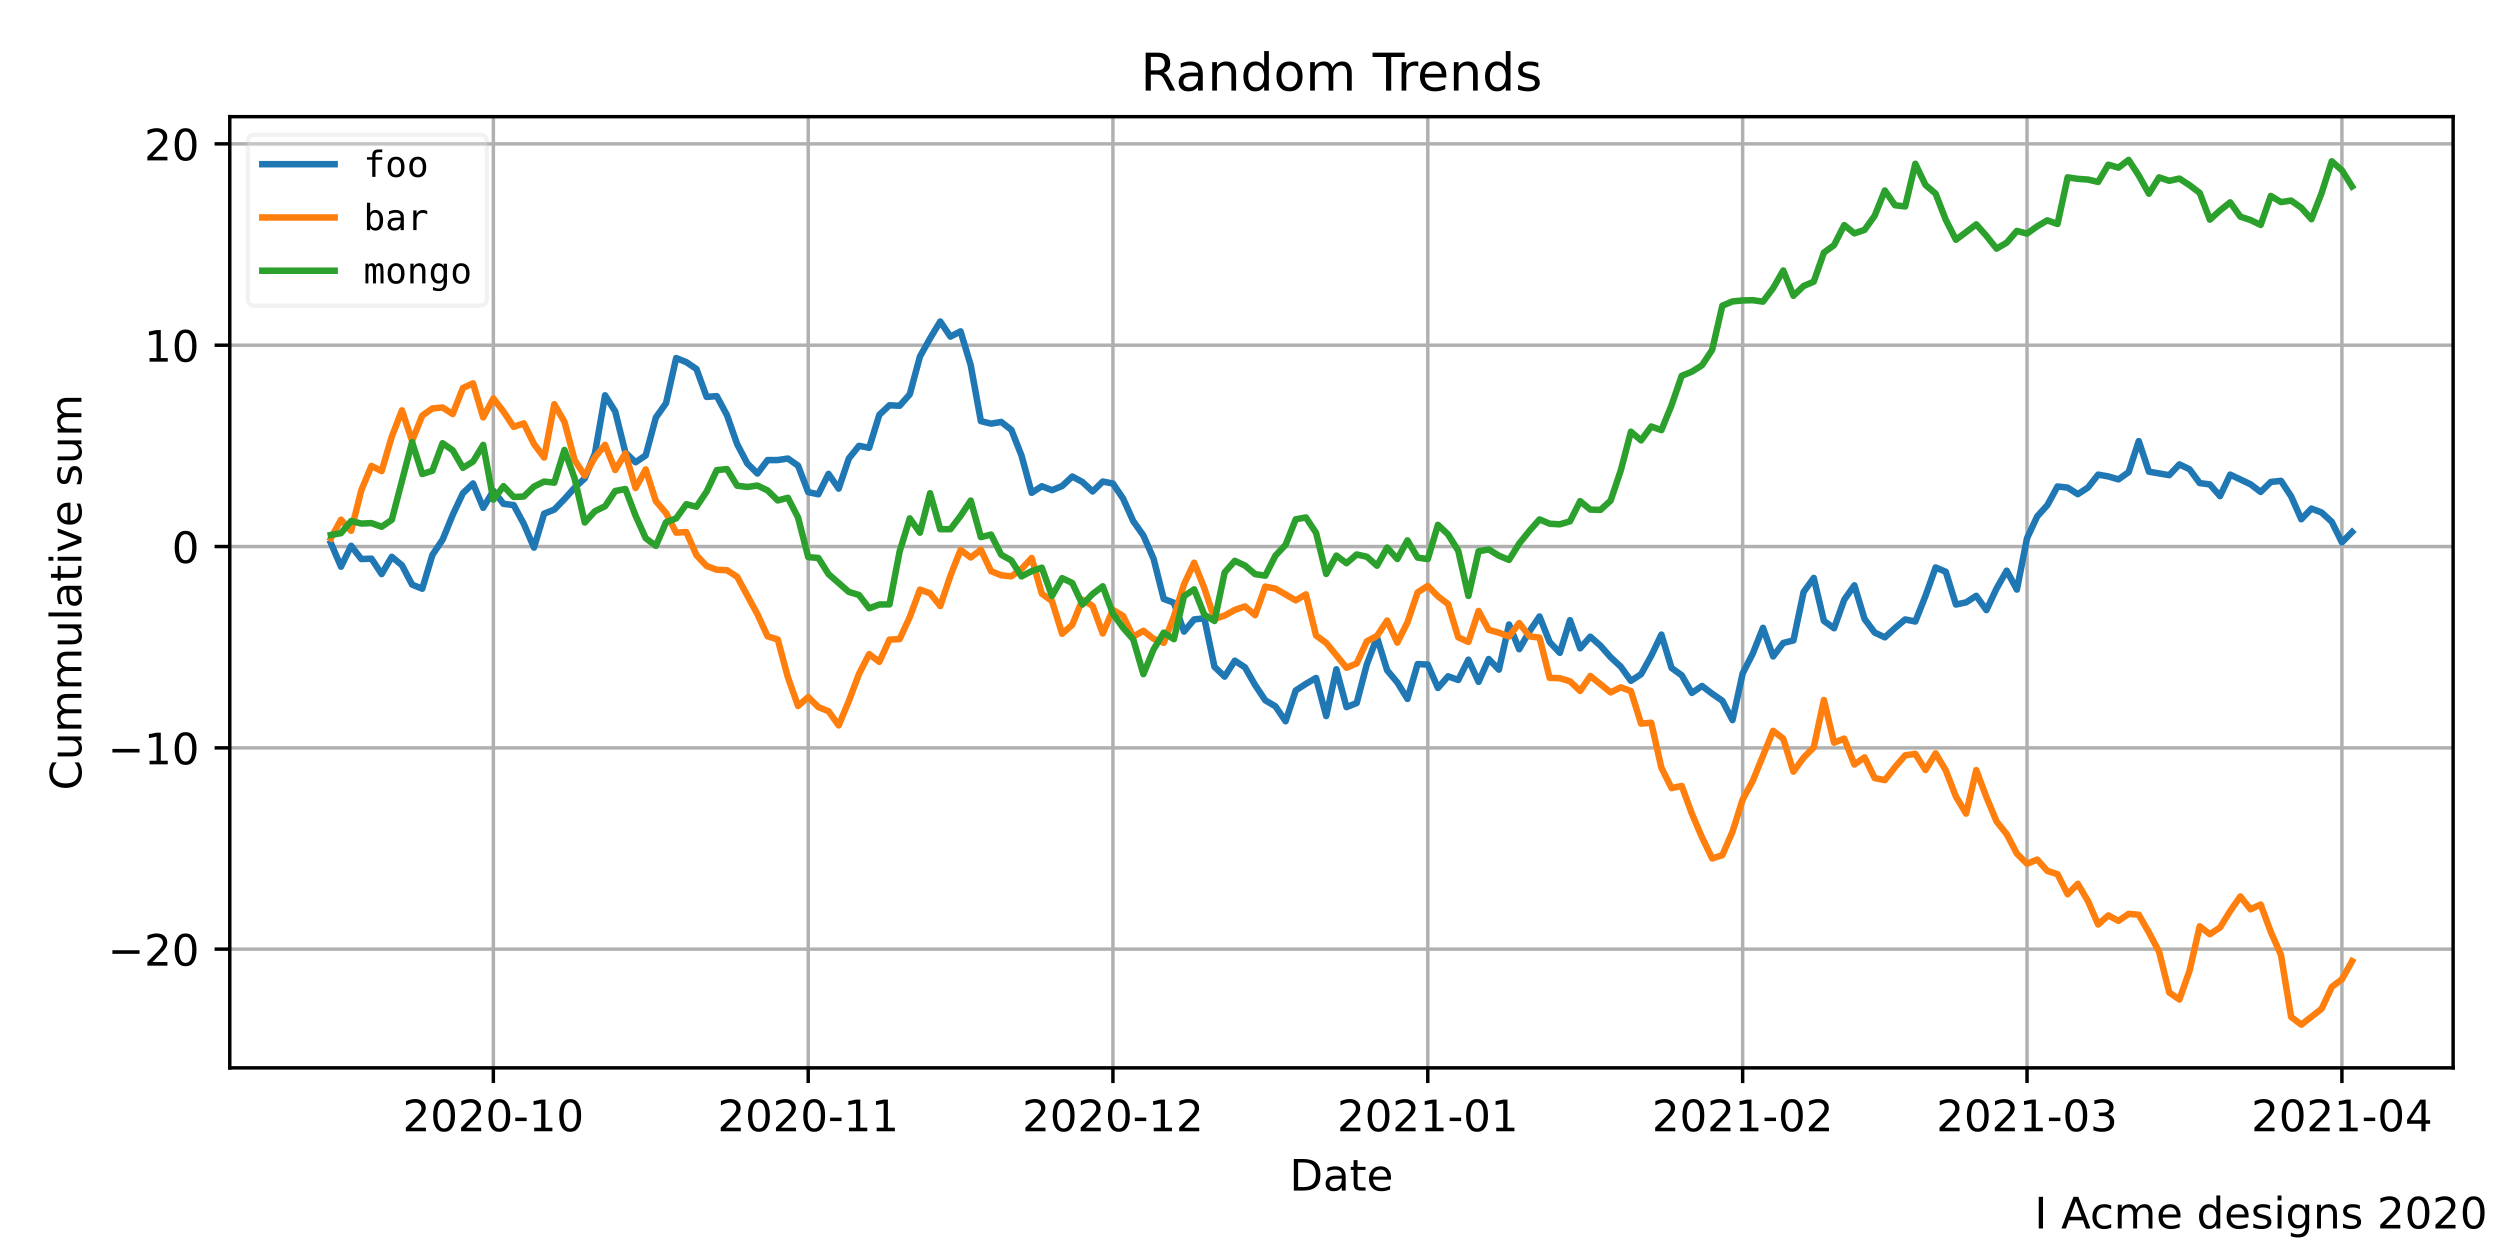 <?xml version="1.0" encoding="utf-8" standalone="no"?>
<!DOCTYPE svg PUBLIC "-//W3C//DTD SVG 1.1//EN"
  "http://www.w3.org/Graphics/SVG/1.1/DTD/svg11.dtd">
<!-- Created with matplotlib (https://matplotlib.org/) -->
<svg height="288pt" version="1.1" viewBox="0 0 576 288" width="576pt" xmlns="http://www.w3.org/2000/svg" xmlns:xlink="http://www.w3.org/1999/xlink">
 <defs>
  <style type="text/css">*{stroke-linecap:butt;stroke-linejoin:round;}</style>
 </defs>
 <g id="figure_1">
  <g id="patch_1">
   <path d="M 0 288 
L 576 288 
L 576 0 
L 0 0 
z
" style="fill:#ffffff;"/>
  </g>
  <g id="axes_1">
   <g id="patch_2">
    <path d="M 52.94 246.04 
L 565.2 246.04 
L 565.2 26.88 
L 52.94 26.88 
z
" style="fill:#ffffff;"/>
   </g>
   <g id="matplotlib.axis_1">
    <g id="xtick_1">
     <g id="line2d_1">
      <path clip-path="url(#pcb68d26958)" d="M 113.667 246.04 
L 113.667 26.88 
" style="fill:none;stroke:#b0b0b0;stroke-linecap:square;stroke-width:0.8;"/>
     </g>
     <g id="line2d_2">
      <defs>
       <path d="M 0 0 
L 0 3.5 
" id="mc7ef4a6d26" style="stroke:#000000;stroke-width:0.8;"/>
      </defs>
      <g>
       <use style="stroke:#000000;stroke-width:0.8;" x="113.667" xlink:href="#mc7ef4a6d26" y="246.04"/>
      </g>
     </g>
     <g id="text_1">
      <!-- 2020-10 -->
      <g transform="translate(92.776 260.638)scale(0.1 -0.1)">
       <defs>
        <path d="M 19.188 8.297 
L 53.609 8.297 
L 53.609 0 
L 7.328 0 
L 7.328 8.297 
Q 12.938 14.109 22.625 23.891 
Q 32.328 33.688 34.812 36.531 
Q 39.547 41.844 41.422 45.531 
Q 43.312 49.219 43.312 52.781 
Q 43.312 58.594 39.234 62.25 
Q 35.156 65.922 28.609 65.922 
Q 23.969 65.922 18.812 64.312 
Q 13.672 62.703 7.812 59.422 
L 7.812 69.391 
Q 13.766 71.781 18.938 73 
Q 24.125 74.219 28.422 74.219 
Q 39.75 74.219 46.484 68.547 
Q 53.219 62.891 53.219 53.422 
Q 53.219 48.922 51.531 44.891 
Q 49.859 40.875 45.406 35.406 
Q 44.188 33.984 37.641 27.219 
Q 31.109 20.453 19.188 8.297 
z
" id="DejaVuSans-50"/>
        <path d="M 31.781 66.406 
Q 24.172 66.406 20.328 58.906 
Q 16.5 51.422 16.5 36.375 
Q 16.5 21.391 20.328 13.891 
Q 24.172 6.391 31.781 6.391 
Q 39.453 6.391 43.281 13.891 
Q 47.125 21.391 47.125 36.375 
Q 47.125 51.422 43.281 58.906 
Q 39.453 66.406 31.781 66.406 
z
M 31.781 74.219 
Q 44.047 74.219 50.516 64.516 
Q 56.984 54.828 56.984 36.375 
Q 56.984 17.969 50.516 8.266 
Q 44.047 -1.422 31.781 -1.422 
Q 19.531 -1.422 13.062 8.266 
Q 6.594 17.969 6.594 36.375 
Q 6.594 54.828 13.062 64.516 
Q 19.531 74.219 31.781 74.219 
z
" id="DejaVuSans-48"/>
        <path d="M 4.891 31.391 
L 31.203 31.391 
L 31.203 23.391 
L 4.891 23.391 
z
" id="DejaVuSans-45"/>
        <path d="M 12.406 8.297 
L 28.516 8.297 
L 28.516 63.922 
L 10.984 60.406 
L 10.984 69.391 
L 28.422 72.906 
L 38.281 72.906 
L 38.281 8.297 
L 54.391 8.297 
L 54.391 0 
L 12.406 0 
z
" id="DejaVuSans-49"/>
       </defs>
       <use xlink:href="#DejaVuSans-50"/>
       <use x="63.623" xlink:href="#DejaVuSans-48"/>
       <use x="127.246" xlink:href="#DejaVuSans-50"/>
       <use x="190.869" xlink:href="#DejaVuSans-48"/>
       <use x="254.492" xlink:href="#DejaVuSans-45"/>
       <use x="290.576" xlink:href="#DejaVuSans-49"/>
       <use x="354.199" xlink:href="#DejaVuSans-48"/>
      </g>
     </g>
    </g>
    <g id="xtick_2">
     <g id="line2d_3">
      <path clip-path="url(#pcb68d26958)" d="M 186.212 246.04 
L 186.212 26.88 
" style="fill:none;stroke:#b0b0b0;stroke-linecap:square;stroke-width:0.8;"/>
     </g>
     <g id="line2d_4">
      <g>
       <use style="stroke:#000000;stroke-width:0.8;" x="186.212" xlink:href="#mc7ef4a6d26" y="246.04"/>
      </g>
     </g>
     <g id="text_2">
      <!-- 2020-11 -->
      <g transform="translate(165.32 260.638)scale(0.1 -0.1)">
       <use xlink:href="#DejaVuSans-50"/>
       <use x="63.623" xlink:href="#DejaVuSans-48"/>
       <use x="127.246" xlink:href="#DejaVuSans-50"/>
       <use x="190.869" xlink:href="#DejaVuSans-48"/>
       <use x="254.492" xlink:href="#DejaVuSans-45"/>
       <use x="290.576" xlink:href="#DejaVuSans-49"/>
       <use x="354.199" xlink:href="#DejaVuSans-49"/>
      </g>
     </g>
    </g>
    <g id="xtick_3">
     <g id="line2d_5">
      <path clip-path="url(#pcb68d26958)" d="M 256.417 246.04 
L 256.417 26.88 
" style="fill:none;stroke:#b0b0b0;stroke-linecap:square;stroke-width:0.8;"/>
     </g>
     <g id="line2d_6">
      <g>
       <use style="stroke:#000000;stroke-width:0.8;" x="256.417" xlink:href="#mc7ef4a6d26" y="246.04"/>
      </g>
     </g>
     <g id="text_3">
      <!-- 2020-12 -->
      <g transform="translate(235.525 260.638)scale(0.1 -0.1)">
       <use xlink:href="#DejaVuSans-50"/>
       <use x="63.623" xlink:href="#DejaVuSans-48"/>
       <use x="127.246" xlink:href="#DejaVuSans-50"/>
       <use x="190.869" xlink:href="#DejaVuSans-48"/>
       <use x="254.492" xlink:href="#DejaVuSans-45"/>
       <use x="290.576" xlink:href="#DejaVuSans-49"/>
       <use x="354.199" xlink:href="#DejaVuSans-50"/>
      </g>
     </g>
    </g>
    <g id="xtick_4">
     <g id="line2d_7">
      <path clip-path="url(#pcb68d26958)" d="M 328.961 246.04 
L 328.961 26.88 
" style="fill:none;stroke:#b0b0b0;stroke-linecap:square;stroke-width:0.8;"/>
     </g>
     <g id="line2d_8">
      <g>
       <use style="stroke:#000000;stroke-width:0.8;" x="328.961" xlink:href="#mc7ef4a6d26" y="246.04"/>
      </g>
     </g>
     <g id="text_4">
      <!-- 2021-01 -->
      <g transform="translate(308.07 260.638)scale(0.1 -0.1)">
       <use xlink:href="#DejaVuSans-50"/>
       <use x="63.623" xlink:href="#DejaVuSans-48"/>
       <use x="127.246" xlink:href="#DejaVuSans-50"/>
       <use x="190.869" xlink:href="#DejaVuSans-49"/>
       <use x="254.492" xlink:href="#DejaVuSans-45"/>
       <use x="290.576" xlink:href="#DejaVuSans-48"/>
       <use x="354.199" xlink:href="#DejaVuSans-49"/>
      </g>
     </g>
    </g>
    <g id="xtick_5">
     <g id="line2d_9">
      <path clip-path="url(#pcb68d26958)" d="M 401.506 246.04 
L 401.506 26.88 
" style="fill:none;stroke:#b0b0b0;stroke-linecap:square;stroke-width:0.8;"/>
     </g>
     <g id="line2d_10">
      <g>
       <use style="stroke:#000000;stroke-width:0.8;" x="401.506" xlink:href="#mc7ef4a6d26" y="246.04"/>
      </g>
     </g>
     <g id="text_5">
      <!-- 2021-02 -->
      <g transform="translate(380.615 260.638)scale(0.1 -0.1)">
       <use xlink:href="#DejaVuSans-50"/>
       <use x="63.623" xlink:href="#DejaVuSans-48"/>
       <use x="127.246" xlink:href="#DejaVuSans-50"/>
       <use x="190.869" xlink:href="#DejaVuSans-49"/>
       <use x="254.492" xlink:href="#DejaVuSans-45"/>
       <use x="290.576" xlink:href="#DejaVuSans-48"/>
       <use x="354.199" xlink:href="#DejaVuSans-50"/>
      </g>
     </g>
    </g>
    <g id="xtick_6">
     <g id="line2d_11">
      <path clip-path="url(#pcb68d26958)" d="M 467.03 246.04 
L 467.03 26.88 
" style="fill:none;stroke:#b0b0b0;stroke-linecap:square;stroke-width:0.8;"/>
     </g>
     <g id="line2d_12">
      <g>
       <use style="stroke:#000000;stroke-width:0.8;" x="467.03" xlink:href="#mc7ef4a6d26" y="246.04"/>
      </g>
     </g>
     <g id="text_6">
      <!-- 2021-03 -->
      <g transform="translate(446.139 260.638)scale(0.1 -0.1)">
       <defs>
        <path d="M 40.578 39.312 
Q 47.656 37.797 51.625 33 
Q 55.609 28.219 55.609 21.188 
Q 55.609 10.406 48.188 4.484 
Q 40.766 -1.422 27.094 -1.422 
Q 22.516 -1.422 17.656 -0.516 
Q 12.797 0.391 7.625 2.203 
L 7.625 11.719 
Q 11.719 9.328 16.594 8.109 
Q 21.484 6.891 26.812 6.891 
Q 36.078 6.891 40.938 10.547 
Q 45.797 14.203 45.797 21.188 
Q 45.797 27.641 41.281 31.266 
Q 36.766 34.906 28.719 34.906 
L 20.219 34.906 
L 20.219 43.016 
L 29.109 43.016 
Q 36.375 43.016 40.234 45.922 
Q 44.094 48.828 44.094 54.297 
Q 44.094 59.906 40.109 62.906 
Q 36.141 65.922 28.719 65.922 
Q 24.656 65.922 20.016 65.031 
Q 15.375 64.156 9.812 62.312 
L 9.812 71.094 
Q 15.438 72.656 20.344 73.438 
Q 25.25 74.219 29.594 74.219 
Q 40.828 74.219 47.359 69.109 
Q 53.906 64.016 53.906 55.328 
Q 53.906 49.266 50.438 45.094 
Q 46.969 40.922 40.578 39.312 
z
" id="DejaVuSans-51"/>
       </defs>
       <use xlink:href="#DejaVuSans-50"/>
       <use x="63.623" xlink:href="#DejaVuSans-48"/>
       <use x="127.246" xlink:href="#DejaVuSans-50"/>
       <use x="190.869" xlink:href="#DejaVuSans-49"/>
       <use x="254.492" xlink:href="#DejaVuSans-45"/>
       <use x="290.576" xlink:href="#DejaVuSans-48"/>
       <use x="354.199" xlink:href="#DejaVuSans-51"/>
      </g>
     </g>
    </g>
    <g id="xtick_7">
     <g id="line2d_13">
      <path clip-path="url(#pcb68d26958)" d="M 539.575 246.04 
L 539.575 26.88 
" style="fill:none;stroke:#b0b0b0;stroke-linecap:square;stroke-width:0.8;"/>
     </g>
     <g id="line2d_14">
      <g>
       <use style="stroke:#000000;stroke-width:0.8;" x="539.575" xlink:href="#mc7ef4a6d26" y="246.04"/>
      </g>
     </g>
     <g id="text_7">
      <!-- 2021-04 -->
      <g transform="translate(518.684 260.638)scale(0.1 -0.1)">
       <defs>
        <path d="M 37.797 64.312 
L 12.891 25.391 
L 37.797 25.391 
z
M 35.203 72.906 
L 47.609 72.906 
L 47.609 25.391 
L 58.016 25.391 
L 58.016 17.188 
L 47.609 17.188 
L 47.609 0 
L 37.797 0 
L 37.797 17.188 
L 4.891 17.188 
L 4.891 26.703 
z
" id="DejaVuSans-52"/>
       </defs>
       <use xlink:href="#DejaVuSans-50"/>
       <use x="63.623" xlink:href="#DejaVuSans-48"/>
       <use x="127.246" xlink:href="#DejaVuSans-50"/>
       <use x="190.869" xlink:href="#DejaVuSans-49"/>
       <use x="254.492" xlink:href="#DejaVuSans-45"/>
       <use x="290.576" xlink:href="#DejaVuSans-48"/>
       <use x="354.199" xlink:href="#DejaVuSans-52"/>
      </g>
     </g>
    </g>
    <g id="text_8">
     <!-- Date -->
     <g transform="translate(297.119 274.317)scale(0.1 -0.1)">
      <defs>
       <path d="M 19.672 64.797 
L 19.672 8.109 
L 31.594 8.109 
Q 46.688 8.109 53.688 14.938 
Q 60.688 21.781 60.688 36.531 
Q 60.688 51.172 53.688 57.984 
Q 46.688 64.797 31.594 64.797 
z
M 9.812 72.906 
L 30.078 72.906 
Q 51.266 72.906 61.172 64.094 
Q 71.094 55.281 71.094 36.531 
Q 71.094 17.672 61.125 8.828 
Q 51.172 0 30.078 0 
L 9.812 0 
z
" id="DejaVuSans-68"/>
       <path d="M 34.281 27.484 
Q 23.391 27.484 19.188 25 
Q 14.984 22.516 14.984 16.5 
Q 14.984 11.719 18.141 8.906 
Q 21.297 6.109 26.703 6.109 
Q 34.188 6.109 38.703 11.406 
Q 43.219 16.703 43.219 25.484 
L 43.219 27.484 
z
M 52.203 31.203 
L 52.203 0 
L 43.219 0 
L 43.219 8.297 
Q 40.141 3.328 35.547 0.953 
Q 30.953 -1.422 24.312 -1.422 
Q 15.922 -1.422 10.953 3.297 
Q 6 8.016 6 15.922 
Q 6 25.141 12.172 29.828 
Q 18.359 34.516 30.609 34.516 
L 43.219 34.516 
L 43.219 35.406 
Q 43.219 41.609 39.141 45 
Q 35.062 48.391 27.688 48.391 
Q 23 48.391 18.547 47.266 
Q 14.109 46.141 10.016 43.891 
L 10.016 52.203 
Q 14.938 54.109 19.578 55.047 
Q 24.219 56 28.609 56 
Q 40.484 56 46.344 49.844 
Q 52.203 43.703 52.203 31.203 
z
" id="DejaVuSans-97"/>
       <path d="M 18.312 70.219 
L 18.312 54.688 
L 36.812 54.688 
L 36.812 47.703 
L 18.312 47.703 
L 18.312 18.016 
Q 18.312 11.328 20.141 9.422 
Q 21.969 7.516 27.594 7.516 
L 36.812 7.516 
L 36.812 0 
L 27.594 0 
Q 17.188 0 13.234 3.875 
Q 9.281 7.766 9.281 18.016 
L 9.281 47.703 
L 2.688 47.703 
L 2.688 54.688 
L 9.281 54.688 
L 9.281 70.219 
z
" id="DejaVuSans-116"/>
       <path d="M 56.203 29.594 
L 56.203 25.203 
L 14.891 25.203 
Q 15.484 15.922 20.484 11.062 
Q 25.484 6.203 34.422 6.203 
Q 39.594 6.203 44.453 7.469 
Q 49.312 8.734 54.109 11.281 
L 54.109 2.781 
Q 49.266 0.734 44.188 -0.344 
Q 39.109 -1.422 33.891 -1.422 
Q 20.797 -1.422 13.156 6.188 
Q 5.516 13.812 5.516 26.812 
Q 5.516 40.234 12.766 48.109 
Q 20.016 56 32.328 56 
Q 43.359 56 49.781 48.891 
Q 56.203 41.797 56.203 29.594 
z
M 47.219 32.234 
Q 47.125 39.594 43.094 43.984 
Q 39.062 48.391 32.422 48.391 
Q 24.906 48.391 20.391 44.141 
Q 15.875 39.891 15.188 32.172 
z
" id="DejaVuSans-101"/>
      </defs>
      <use xlink:href="#DejaVuSans-68"/>
      <use x="77.002" xlink:href="#DejaVuSans-97"/>
      <use x="138.281" xlink:href="#DejaVuSans-116"/>
      <use x="177.49" xlink:href="#DejaVuSans-101"/>
     </g>
    </g>
   </g>
   <g id="matplotlib.axis_2">
    <g id="ytick_1">
     <g id="line2d_15">
      <path clip-path="url(#pcb68d26958)" d="M 52.94 218.684 
L 565.2 218.684 
" style="fill:none;stroke:#b0b0b0;stroke-linecap:square;stroke-width:0.8;"/>
     </g>
     <g id="line2d_16">
      <defs>
       <path d="M 0 0 
L -3.5 0 
" id="m00ff11b427" style="stroke:#000000;stroke-width:0.8;"/>
      </defs>
      <g>
       <use style="stroke:#000000;stroke-width:0.8;" x="52.94" xlink:href="#m00ff11b427" y="218.684"/>
      </g>
     </g>
     <g id="text_9">
      <!-- −20 -->
      <g transform="translate(24.835 222.484)scale(0.1 -0.1)">
       <defs>
        <path d="M 10.594 35.5 
L 73.188 35.5 
L 73.188 27.203 
L 10.594 27.203 
z
" id="DejaVuSans-8722"/>
       </defs>
       <use xlink:href="#DejaVuSans-8722"/>
       <use x="83.789" xlink:href="#DejaVuSans-50"/>
       <use x="147.412" xlink:href="#DejaVuSans-48"/>
      </g>
     </g>
    </g>
    <g id="ytick_2">
     <g id="line2d_17">
      <path clip-path="url(#pcb68d26958)" d="M 52.94 172.301 
L 565.2 172.301 
" style="fill:none;stroke:#b0b0b0;stroke-linecap:square;stroke-width:0.8;"/>
     </g>
     <g id="line2d_18">
      <g>
       <use style="stroke:#000000;stroke-width:0.8;" x="52.94" xlink:href="#m00ff11b427" y="172.301"/>
      </g>
     </g>
     <g id="text_10">
      <!-- −10 -->
      <g transform="translate(24.835 176.1)scale(0.1 -0.1)">
       <use xlink:href="#DejaVuSans-8722"/>
       <use x="83.789" xlink:href="#DejaVuSans-49"/>
       <use x="147.412" xlink:href="#DejaVuSans-48"/>
      </g>
     </g>
    </g>
    <g id="ytick_3">
     <g id="line2d_19">
      <path clip-path="url(#pcb68d26958)" d="M 52.94 125.917 
L 565.2 125.917 
" style="fill:none;stroke:#b0b0b0;stroke-linecap:square;stroke-width:0.8;"/>
     </g>
     <g id="line2d_20">
      <g>
       <use style="stroke:#000000;stroke-width:0.8;" x="52.94" xlink:href="#m00ff11b427" y="125.917"/>
      </g>
     </g>
     <g id="text_11">
      <!-- 0 -->
      <g transform="translate(39.578 129.716)scale(0.1 -0.1)">
       <use xlink:href="#DejaVuSans-48"/>
      </g>
     </g>
    </g>
    <g id="ytick_4">
     <g id="line2d_21">
      <path clip-path="url(#pcb68d26958)" d="M 52.94 79.533 
L 565.2 79.533 
" style="fill:none;stroke:#b0b0b0;stroke-linecap:square;stroke-width:0.8;"/>
     </g>
     <g id="line2d_22">
      <g>
       <use style="stroke:#000000;stroke-width:0.8;" x="52.94" xlink:href="#m00ff11b427" y="79.533"/>
      </g>
     </g>
     <g id="text_12">
      <!-- 10 -->
      <g transform="translate(33.215 83.333)scale(0.1 -0.1)">
       <use xlink:href="#DejaVuSans-49"/>
       <use x="63.623" xlink:href="#DejaVuSans-48"/>
      </g>
     </g>
    </g>
    <g id="ytick_5">
     <g id="line2d_23">
      <path clip-path="url(#pcb68d26958)" d="M 52.94 33.15 
L 565.2 33.15 
" style="fill:none;stroke:#b0b0b0;stroke-linecap:square;stroke-width:0.8;"/>
     </g>
     <g id="line2d_24">
      <g>
       <use style="stroke:#000000;stroke-width:0.8;" x="52.94" xlink:href="#m00ff11b427" y="33.15"/>
      </g>
     </g>
     <g id="text_13">
      <!-- 20 -->
      <g transform="translate(33.215 36.949)scale(0.1 -0.1)">
       <use xlink:href="#DejaVuSans-50"/>
       <use x="63.623" xlink:href="#DejaVuSans-48"/>
      </g>
     </g>
    </g>
    <g id="text_14">
     <!-- Cummulative sum -->
     <g transform="translate(18.756 182.101)rotate(-90)scale(0.1 -0.1)">
      <defs>
       <path d="M 64.406 67.281 
L 64.406 56.891 
Q 59.422 61.531 53.781 63.812 
Q 48.141 66.109 41.797 66.109 
Q 29.297 66.109 22.656 58.469 
Q 16.016 50.828 16.016 36.375 
Q 16.016 21.969 22.656 14.328 
Q 29.297 6.688 41.797 6.688 
Q 48.141 6.688 53.781 8.984 
Q 59.422 11.281 64.406 15.922 
L 64.406 5.609 
Q 59.234 2.094 53.438 0.328 
Q 47.656 -1.422 41.219 -1.422 
Q 24.656 -1.422 15.125 8.703 
Q 5.609 18.844 5.609 36.375 
Q 5.609 53.953 15.125 64.078 
Q 24.656 74.219 41.219 74.219 
Q 47.75 74.219 53.531 72.484 
Q 59.328 70.75 64.406 67.281 
z
" id="DejaVuSans-67"/>
       <path d="M 8.5 21.578 
L 8.5 54.688 
L 17.484 54.688 
L 17.484 21.922 
Q 17.484 14.156 20.5 10.266 
Q 23.531 6.391 29.594 6.391 
Q 36.859 6.391 41.078 11.031 
Q 45.312 15.672 45.312 23.688 
L 45.312 54.688 
L 54.297 54.688 
L 54.297 0 
L 45.312 0 
L 45.312 8.406 
Q 42.047 3.422 37.719 1 
Q 33.406 -1.422 27.688 -1.422 
Q 18.266 -1.422 13.375 4.438 
Q 8.5 10.297 8.5 21.578 
z
M 31.109 56 
z
" id="DejaVuSans-117"/>
       <path d="M 52 44.188 
Q 55.375 50.25 60.062 53.125 
Q 64.75 56 71.094 56 
Q 79.641 56 84.281 50.016 
Q 88.922 44.047 88.922 33.016 
L 88.922 0 
L 79.891 0 
L 79.891 32.719 
Q 79.891 40.578 77.094 44.375 
Q 74.312 48.188 68.609 48.188 
Q 61.625 48.188 57.562 43.547 
Q 53.516 38.922 53.516 30.906 
L 53.516 0 
L 44.484 0 
L 44.484 32.719 
Q 44.484 40.625 41.703 44.406 
Q 38.922 48.188 33.109 48.188 
Q 26.219 48.188 22.156 43.531 
Q 18.109 38.875 18.109 30.906 
L 18.109 0 
L 9.078 0 
L 9.078 54.688 
L 18.109 54.688 
L 18.109 46.188 
Q 21.188 51.219 25.484 53.609 
Q 29.781 56 35.688 56 
Q 41.656 56 45.828 52.969 
Q 50 49.953 52 44.188 
z
" id="DejaVuSans-109"/>
       <path d="M 9.422 75.984 
L 18.406 75.984 
L 18.406 0 
L 9.422 0 
z
" id="DejaVuSans-108"/>
       <path d="M 9.422 54.688 
L 18.406 54.688 
L 18.406 0 
L 9.422 0 
z
M 9.422 75.984 
L 18.406 75.984 
L 18.406 64.594 
L 9.422 64.594 
z
" id="DejaVuSans-105"/>
       <path d="M 2.984 54.688 
L 12.5 54.688 
L 29.594 8.797 
L 46.688 54.688 
L 56.203 54.688 
L 35.688 0 
L 23.484 0 
z
" id="DejaVuSans-118"/>
       <path id="DejaVuSans-32"/>
       <path d="M 44.281 53.078 
L 44.281 44.578 
Q 40.484 46.531 36.375 47.5 
Q 32.281 48.484 27.875 48.484 
Q 21.188 48.484 17.844 46.438 
Q 14.5 44.391 14.5 40.281 
Q 14.5 37.156 16.891 35.375 
Q 19.281 33.594 26.516 31.984 
L 29.594 31.297 
Q 39.156 29.25 43.188 25.516 
Q 47.219 21.781 47.219 15.094 
Q 47.219 7.469 41.188 3.016 
Q 35.156 -1.422 24.609 -1.422 
Q 20.219 -1.422 15.453 -0.562 
Q 10.688 0.297 5.422 2 
L 5.422 11.281 
Q 10.406 8.688 15.234 7.391 
Q 20.062 6.109 24.812 6.109 
Q 31.156 6.109 34.562 8.281 
Q 37.984 10.453 37.984 14.406 
Q 37.984 18.062 35.516 20.016 
Q 33.062 21.969 24.703 23.781 
L 21.578 24.516 
Q 13.234 26.266 9.516 29.906 
Q 5.812 33.547 5.812 39.891 
Q 5.812 47.609 11.281 51.797 
Q 16.75 56 26.812 56 
Q 31.781 56 36.172 55.266 
Q 40.578 54.547 44.281 53.078 
z
" id="DejaVuSans-115"/>
      </defs>
      <use xlink:href="#DejaVuSans-67"/>
      <use x="69.824" xlink:href="#DejaVuSans-117"/>
      <use x="133.203" xlink:href="#DejaVuSans-109"/>
      <use x="230.615" xlink:href="#DejaVuSans-109"/>
      <use x="328.027" xlink:href="#DejaVuSans-117"/>
      <use x="391.406" xlink:href="#DejaVuSans-108"/>
      <use x="419.189" xlink:href="#DejaVuSans-97"/>
      <use x="480.469" xlink:href="#DejaVuSans-116"/>
      <use x="519.678" xlink:href="#DejaVuSans-105"/>
      <use x="547.461" xlink:href="#DejaVuSans-118"/>
      <use x="606.641" xlink:href="#DejaVuSans-101"/>
      <use x="668.164" xlink:href="#DejaVuSans-32"/>
      <use x="699.951" xlink:href="#DejaVuSans-115"/>
      <use x="752.051" xlink:href="#DejaVuSans-117"/>
      <use x="815.43" xlink:href="#DejaVuSans-109"/>
     </g>
    </g>
   </g>
   <g id="line2d_25">
    <path clip-path="url(#pcb68d26958)" d="M 76.225 125.107 
L 78.565 130.569 
L 80.905 125.755 
L 83.245 128.805 
L 85.585 128.718 
L 87.925 132.269 
L 90.265 128.293 
L 92.606 130.235 
L 94.946 134.699 
L 97.286 135.644 
L 99.626 127.843 
L 101.966 124.358 
L 104.306 118.624 
L 106.647 113.644 
L 108.987 111.389 
L 111.327 116.993 
L 113.667 113.085 
L 116.007 116.085 
L 118.347 116.367 
L 120.687 120.703 
L 123.028 126.167 
L 125.368 118.341 
L 127.708 117.409 
L 130.048 114.999 
L 132.388 112.37 
L 134.728 110.222 
L 137.069 104.468 
L 139.409 91.078 
L 141.749 94.813 
L 144.089 104.264 
L 146.429 106.507 
L 148.769 104.927 
L 151.11 96.201 
L 153.45 92.899 
L 155.79 82.494 
L 158.13 83.439 
L 160.47 85.028 
L 162.81 91.452 
L 165.15 91.269 
L 167.491 95.65 
L 169.831 102.31 
L 172.171 106.771 
L 174.511 109.101 
L 176.851 105.994 
L 179.191 105.998 
L 181.532 105.647 
L 183.872 107.286 
L 186.212 113.393 
L 188.552 113.882 
L 190.892 109.189 
L 193.232 112.579 
L 195.572 105.637 
L 197.913 102.72 
L 200.253 103.175 
L 202.593 95.578 
L 204.933 93.371 
L 207.273 93.488 
L 209.613 90.849 
L 211.954 82.156 
L 214.294 77.952 
L 216.634 74.079 
L 218.974 77.556 
L 221.314 76.345 
L 223.654 84.152 
L 225.994 97.026 
L 228.335 97.614 
L 230.675 97.213 
L 233.015 99.04 
L 235.355 104.958 
L 237.695 113.553 
L 240.035 112.028 
L 242.376 112.934 
L 244.716 111.984 
L 247.056 109.788 
L 249.396 111.049 
L 251.736 113.237 
L 254.076 110.949 
L 256.417 111.4 
L 258.757 114.864 
L 261.097 120.068 
L 263.437 123.384 
L 265.777 128.705 
L 268.117 137.983 
L 270.457 138.86 
L 272.798 145.516 
L 275.138 142.718 
L 277.478 142.458 
L 279.818 153.642 
L 282.158 155.89 
L 284.498 152.227 
L 286.839 153.757 
L 289.179 157.834 
L 291.519 161.355 
L 293.859 162.736 
L 296.199 166.179 
L 298.539 159.087 
L 300.879 157.556 
L 303.22 156.202 
L 305.56 164.985 
L 307.9 154.213 
L 310.24 162.921 
L 312.58 161.982 
L 314.92 153.065 
L 317.261 146.864 
L 319.601 154.445 
L 321.941 157.23 
L 324.281 161.03 
L 326.621 153 
L 328.961 153.124 
L 331.301 158.515 
L 333.642 155.821 
L 335.982 156.672 
L 338.322 151.99 
L 340.662 157.108 
L 343.002 151.838 
L 345.342 154.284 
L 347.683 143.88 
L 350.023 149.584 
L 352.363 145.503 
L 354.703 142.037 
L 357.043 147.932 
L 359.383 150.421 
L 361.723 142.898 
L 364.064 149.37 
L 366.404 146.693 
L 368.744 148.766 
L 371.084 151.426 
L 373.424 153.598 
L 375.764 156.861 
L 378.105 155.336 
L 380.445 151.103 
L 382.785 146.211 
L 385.125 153.897 
L 387.465 155.58 
L 389.805 159.647 
L 392.146 158.047 
L 394.486 159.834 
L 396.826 161.446 
L 399.166 165.914 
L 401.506 155.151 
L 403.846 150.574 
L 406.186 144.656 
L 408.527 151.246 
L 410.867 148.136 
L 413.207 147.556 
L 415.547 136.397 
L 417.887 133.155 
L 420.227 143.055 
L 422.568 144.744 
L 424.908 138.192 
L 427.248 134.86 
L 429.588 142.6 
L 431.928 145.747 
L 434.268 146.842 
L 436.608 144.698 
L 438.949 142.721 
L 441.289 143.198 
L 443.629 137.297 
L 445.969 130.74 
L 448.309 131.745 
L 450.649 139.285 
L 452.99 138.784 
L 455.33 137.276 
L 457.67 140.574 
L 460.01 135.586 
L 462.35 131.485 
L 464.69 135.833 
L 467.03 123.993 
L 469.371 118.983 
L 471.711 116.381 
L 474.051 112.084 
L 476.391 112.351 
L 478.731 113.861 
L 481.071 112.329 
L 483.412 109.35 
L 485.752 109.767 
L 488.092 110.452 
L 490.432 108.785 
L 492.772 101.628 
L 495.112 108.676 
L 499.793 109.477 
L 502.133 106.995 
L 504.473 108.114 
L 506.813 111.304 
L 509.153 111.606 
L 511.493 114.305 
L 513.834 109.354 
L 518.514 111.574 
L 520.854 113.347 
L 523.194 111.035 
L 525.534 110.787 
L 527.875 114.346 
L 530.215 119.636 
L 532.555 117.177 
L 534.895 118.073 
L 537.235 120.221 
L 539.575 124.96 
L 541.915 122.574 
L 541.915 122.574 
" style="fill:none;stroke:#1f77b4;stroke-linecap:square;stroke-width:1.5;"/>
   </g>
   <g id="line2d_26">
    <path clip-path="url(#pcb68d26958)" d="M 76.225 124.039 
L 78.565 119.74 
L 80.905 122.289 
L 83.245 112.971 
L 85.585 107.338 
L 87.925 108.537 
L 90.265 100.622 
L 92.606 94.546 
L 94.946 101.577 
L 97.286 95.736 
L 99.626 94.105 
L 101.966 93.885 
L 104.306 95.394 
L 106.647 89.413 
L 108.987 88.32 
L 111.327 96.168 
L 113.667 91.795 
L 116.007 94.835 
L 118.347 98.347 
L 120.687 97.539 
L 123.028 102.301 
L 125.368 105.419 
L 127.708 93.127 
L 130.048 97.185 
L 132.388 106.001 
L 134.728 109.591 
L 137.069 105.352 
L 139.409 102.485 
L 141.749 108.288 
L 144.089 104.45 
L 146.429 112.44 
L 148.769 108.152 
L 151.11 115.456 
L 153.45 118.196 
L 155.79 122.723 
L 158.13 122.588 
L 160.47 127.926 
L 162.81 130.413 
L 165.15 131.276 
L 167.491 131.374 
L 169.831 132.878 
L 174.511 141.509 
L 176.851 146.605 
L 179.191 147.326 
L 181.532 156.053 
L 183.872 162.655 
L 186.212 160.602 
L 188.552 162.918 
L 190.892 163.866 
L 193.232 167.126 
L 195.572 161.514 
L 197.913 155.274 
L 200.253 150.707 
L 202.593 152.494 
L 204.933 147.372 
L 207.273 147.249 
L 209.613 142.169 
L 211.954 135.851 
L 214.294 136.679 
L 216.634 139.636 
L 218.974 132.649 
L 221.314 126.721 
L 223.654 128.444 
L 225.994 126.661 
L 228.335 131.592 
L 230.675 132.546 
L 233.015 132.786 
L 235.355 131.089 
L 237.695 128.565 
L 240.035 136.794 
L 242.376 138.481 
L 244.716 146.016 
L 247.056 143.941 
L 249.396 138.165 
L 251.736 139.608 
L 254.076 145.964 
L 256.417 140.507 
L 258.757 141.912 
L 261.097 146.673 
L 263.437 145.336 
L 265.777 147.178 
L 268.117 148.111 
L 270.457 142.078 
L 272.798 134.626 
L 275.138 129.646 
L 277.478 135.527 
L 279.818 142.587 
L 282.158 141.833 
L 284.498 140.533 
L 286.839 139.712 
L 289.179 141.732 
L 291.519 135.155 
L 293.859 135.614 
L 298.539 138.318 
L 300.879 136.947 
L 303.22 146.424 
L 305.56 148.123 
L 310.24 153.849 
L 312.58 152.852 
L 314.92 147.758 
L 317.261 146.516 
L 319.601 142.976 
L 321.941 148.06 
L 324.281 143.392 
L 326.621 136.481 
L 328.961 134.989 
L 331.301 137.382 
L 333.642 139.186 
L 335.982 146.844 
L 338.322 147.899 
L 340.662 140.772 
L 343.002 145.108 
L 345.342 145.763 
L 347.683 146.646 
L 350.023 143.544 
L 352.363 146.595 
L 354.703 146.916 
L 357.043 156.178 
L 359.383 156.261 
L 361.723 156.968 
L 364.064 159.202 
L 366.404 155.744 
L 371.084 159.531 
L 373.424 158.359 
L 375.764 159.229 
L 378.105 166.724 
L 380.445 166.522 
L 382.785 176.903 
L 385.125 181.575 
L 387.465 181.083 
L 389.805 187.464 
L 392.146 192.937 
L 394.486 197.783 
L 396.826 197.033 
L 399.166 191.627 
L 401.506 184.216 
L 403.846 179.886 
L 408.527 168.38 
L 410.867 170.195 
L 413.207 177.784 
L 415.547 174.564 
L 417.887 172.196 
L 420.227 161.284 
L 422.568 171.102 
L 424.908 170.176 
L 427.248 176.148 
L 429.588 174.496 
L 431.928 179.278 
L 434.268 179.741 
L 436.608 176.759 
L 438.949 174.03 
L 441.289 173.69 
L 443.629 177.406 
L 445.969 173.579 
L 448.309 177.496 
L 450.649 183.554 
L 452.99 187.454 
L 455.33 177.438 
L 457.67 183.662 
L 460.01 189.264 
L 462.35 192.193 
L 464.69 196.67 
L 467.03 199.006 
L 469.371 198.045 
L 471.711 200.659 
L 474.051 201.413 
L 476.391 206.034 
L 478.731 203.632 
L 481.071 207.609 
L 483.412 213.005 
L 485.752 210.916 
L 488.092 212.168 
L 490.432 210.56 
L 492.772 210.757 
L 495.112 214.85 
L 497.453 219.307 
L 499.793 228.676 
L 502.133 230.282 
L 504.473 223.656 
L 506.813 213.421 
L 509.153 215.249 
L 511.493 213.69 
L 513.834 209.901 
L 516.174 206.542 
L 518.514 209.508 
L 520.854 208.406 
L 523.194 214.715 
L 525.534 220.02 
L 527.875 234.308 
L 530.215 236.078 
L 534.895 232.43 
L 537.235 227.404 
L 539.575 225.636 
L 541.915 221.448 
L 541.915 221.448 
" style="fill:none;stroke:#ff7f0e;stroke-linecap:square;stroke-width:1.5;"/>
   </g>
   <g id="line2d_27">
    <path clip-path="url(#pcb68d26958)" d="M 76.225 123.262 
L 78.565 122.835 
L 80.905 120.047 
L 83.245 120.633 
L 85.585 120.521 
L 87.925 121.369 
L 90.265 119.772 
L 94.946 101.853 
L 97.286 109.218 
L 99.626 108.459 
L 101.966 102.118 
L 104.306 103.739 
L 106.647 107.783 
L 108.987 106.351 
L 111.327 102.502 
L 113.667 115.118 
L 116.007 112.009 
L 118.347 114.499 
L 120.687 114.397 
L 123.028 112.106 
L 125.368 110.953 
L 127.708 111.211 
L 130.048 103.672 
L 132.388 110.225 
L 134.728 120.383 
L 137.069 117.78 
L 139.409 116.637 
L 141.749 113.124 
L 144.089 112.669 
L 146.429 118.803 
L 148.769 123.997 
L 151.11 125.766 
L 153.45 120.334 
L 155.79 119.431 
L 158.13 116.17 
L 160.47 116.747 
L 162.81 113.248 
L 165.15 108.309 
L 167.491 108.074 
L 169.831 111.898 
L 172.171 112.198 
L 174.511 111.87 
L 176.851 112.995 
L 179.191 115.301 
L 181.532 114.69 
L 183.872 119.238 
L 186.212 128.357 
L 188.552 128.551 
L 190.892 132.272 
L 195.572 136.377 
L 197.913 137.083 
L 200.253 140.148 
L 202.593 139.276 
L 204.933 139.252 
L 207.273 127.078 
L 209.613 119.432 
L 211.954 122.738 
L 214.294 113.645 
L 216.634 121.931 
L 218.974 121.932 
L 221.314 118.863 
L 223.654 115.334 
L 225.994 123.754 
L 228.335 123.17 
L 230.675 127.806 
L 233.015 129.121 
L 235.355 132.802 
L 237.695 131.591 
L 240.035 130.799 
L 242.376 137.327 
L 244.716 133.204 
L 247.056 134.321 
L 249.396 139.289 
L 251.736 136.855 
L 254.076 135.085 
L 256.417 141.417 
L 258.757 144.646 
L 261.097 147.316 
L 263.437 155.326 
L 265.777 149.628 
L 268.117 145.758 
L 270.457 147.266 
L 272.798 137.348 
L 275.138 135.786 
L 277.478 141.633 
L 279.818 143.075 
L 282.158 131.889 
L 284.498 129.214 
L 286.839 130.298 
L 289.179 132.285 
L 291.519 132.636 
L 293.859 128.02 
L 296.199 125.524 
L 298.539 119.642 
L 300.879 119.221 
L 303.22 122.77 
L 305.56 132.233 
L 307.9 128.01 
L 310.24 129.762 
L 312.58 127.751 
L 314.92 128.271 
L 317.261 130.338 
L 319.601 126.164 
L 321.941 128.801 
L 324.281 124.508 
L 326.621 128.471 
L 328.961 128.824 
L 331.301 120.922 
L 333.642 123.142 
L 335.982 126.899 
L 338.322 137.3 
L 340.662 127.017 
L 343.002 126.575 
L 345.342 128.031 
L 347.683 129.003 
L 350.023 125.237 
L 352.363 122.332 
L 354.703 119.675 
L 357.043 120.662 
L 359.383 120.808 
L 361.723 120.114 
L 364.064 115.462 
L 366.404 117.41 
L 368.744 117.479 
L 371.084 115.346 
L 373.424 108.389 
L 375.764 99.464 
L 378.105 101.469 
L 380.445 98.264 
L 382.785 99.103 
L 385.125 93.365 
L 387.465 86.582 
L 389.805 85.636 
L 392.146 84.153 
L 394.486 80.596 
L 396.826 70.435 
L 399.166 69.444 
L 401.506 69.223 
L 403.846 69.164 
L 406.186 69.5 
L 408.527 66.387 
L 410.867 62.318 
L 413.207 68.152 
L 415.547 65.892 
L 417.887 64.895 
L 420.227 58.197 
L 422.568 56.481 
L 424.908 51.861 
L 427.248 53.762 
L 429.588 52.966 
L 431.928 49.703 
L 434.268 43.886 
L 436.608 47.288 
L 438.949 47.57 
L 441.289 37.729 
L 443.629 42.618 
L 445.969 44.621 
L 448.309 50.651 
L 450.649 55.245 
L 455.33 51.698 
L 457.67 54.345 
L 460.01 57.284 
L 462.35 55.911 
L 464.69 53.203 
L 467.03 53.824 
L 469.371 52.145 
L 471.711 50.765 
L 474.051 51.613 
L 476.391 40.861 
L 478.731 41.213 
L 481.071 41.369 
L 483.412 41.925 
L 485.752 37.943 
L 488.092 38.628 
L 490.432 36.842 
L 492.772 40.441 
L 495.112 44.622 
L 497.453 40.871 
L 499.793 41.66 
L 502.133 41.143 
L 504.473 42.66 
L 506.813 44.45 
L 509.153 50.604 
L 511.493 48.493 
L 513.834 46.623 
L 516.174 49.922 
L 518.514 50.69 
L 520.854 51.827 
L 523.194 45.144 
L 525.534 46.566 
L 527.875 46.212 
L 530.215 47.869 
L 532.555 50.507 
L 534.895 44.489 
L 537.235 37.162 
L 539.575 39.233 
L 541.915 42.957 
L 541.915 42.957 
" style="fill:none;stroke:#2ca02c;stroke-linecap:square;stroke-width:1.5;"/>
   </g>
   <g id="patch_3">
    <path d="M 52.94 246.04 
L 52.94 26.88 
" style="fill:none;stroke:#000000;stroke-linecap:square;stroke-linejoin:miter;stroke-width:0.8;"/>
   </g>
   <g id="patch_4">
    <path d="M 565.2 246.04 
L 565.2 26.88 
" style="fill:none;stroke:#000000;stroke-linecap:square;stroke-linejoin:miter;stroke-width:0.8;"/>
   </g>
   <g id="patch_5">
    <path d="M 52.94 246.04 
L 565.2 246.04 
" style="fill:none;stroke:#000000;stroke-linecap:square;stroke-linejoin:miter;stroke-width:0.8;"/>
   </g>
   <g id="patch_6">
    <path d="M 52.94 26.88 
L 565.2 26.88 
" style="fill:none;stroke:#000000;stroke-linecap:square;stroke-linejoin:miter;stroke-width:0.8;"/>
   </g>
   <g id="text_15">
    <!-- Random Trends -->
    <g transform="translate(262.785 20.88)scale(0.12 -0.12)">
     <defs>
      <path d="M 44.391 34.188 
Q 47.562 33.109 50.562 29.594 
Q 53.562 26.078 56.594 19.922 
L 66.609 0 
L 56 0 
L 46.688 18.703 
Q 43.062 26.031 39.672 28.422 
Q 36.281 30.812 30.422 30.812 
L 19.672 30.812 
L 19.672 0 
L 9.812 0 
L 9.812 72.906 
L 32.078 72.906 
Q 44.578 72.906 50.734 67.672 
Q 56.891 62.453 56.891 51.906 
Q 56.891 45.016 53.688 40.469 
Q 50.484 35.938 44.391 34.188 
z
M 19.672 64.797 
L 19.672 38.922 
L 32.078 38.922 
Q 39.203 38.922 42.844 42.219 
Q 46.484 45.516 46.484 51.906 
Q 46.484 58.297 42.844 61.547 
Q 39.203 64.797 32.078 64.797 
z
" id="DejaVuSans-82"/>
      <path d="M 54.891 33.016 
L 54.891 0 
L 45.906 0 
L 45.906 32.719 
Q 45.906 40.484 42.875 44.328 
Q 39.844 48.188 33.797 48.188 
Q 26.516 48.188 22.312 43.547 
Q 18.109 38.922 18.109 30.906 
L 18.109 0 
L 9.078 0 
L 9.078 54.688 
L 18.109 54.688 
L 18.109 46.188 
Q 21.344 51.125 25.703 53.562 
Q 30.078 56 35.797 56 
Q 45.219 56 50.047 50.172 
Q 54.891 44.344 54.891 33.016 
z
" id="DejaVuSans-110"/>
      <path d="M 45.406 46.391 
L 45.406 75.984 
L 54.391 75.984 
L 54.391 0 
L 45.406 0 
L 45.406 8.203 
Q 42.578 3.328 38.25 0.953 
Q 33.938 -1.422 27.875 -1.422 
Q 17.969 -1.422 11.734 6.484 
Q 5.516 14.406 5.516 27.297 
Q 5.516 40.188 11.734 48.094 
Q 17.969 56 27.875 56 
Q 33.938 56 38.25 53.625 
Q 42.578 51.266 45.406 46.391 
z
M 14.797 27.297 
Q 14.797 17.391 18.875 11.75 
Q 22.953 6.109 30.078 6.109 
Q 37.203 6.109 41.297 11.75 
Q 45.406 17.391 45.406 27.297 
Q 45.406 37.203 41.297 42.844 
Q 37.203 48.484 30.078 48.484 
Q 22.953 48.484 18.875 42.844 
Q 14.797 37.203 14.797 27.297 
z
" id="DejaVuSans-100"/>
      <path d="M 30.609 48.391 
Q 23.391 48.391 19.188 42.75 
Q 14.984 37.109 14.984 27.297 
Q 14.984 17.484 19.156 11.844 
Q 23.344 6.203 30.609 6.203 
Q 37.797 6.203 41.984 11.859 
Q 46.188 17.531 46.188 27.297 
Q 46.188 37.016 41.984 42.703 
Q 37.797 48.391 30.609 48.391 
z
M 30.609 56 
Q 42.328 56 49.016 48.375 
Q 55.719 40.766 55.719 27.297 
Q 55.719 13.875 49.016 6.219 
Q 42.328 -1.422 30.609 -1.422 
Q 18.844 -1.422 12.172 6.219 
Q 5.516 13.875 5.516 27.297 
Q 5.516 40.766 12.172 48.375 
Q 18.844 56 30.609 56 
z
" id="DejaVuSans-111"/>
      <path d="M -0.297 72.906 
L 61.375 72.906 
L 61.375 64.594 
L 35.5 64.594 
L 35.5 0 
L 25.594 0 
L 25.594 64.594 
L -0.297 64.594 
z
" id="DejaVuSans-84"/>
      <path d="M 41.109 46.297 
Q 39.594 47.172 37.812 47.578 
Q 36.031 48 33.891 48 
Q 26.266 48 22.188 43.047 
Q 18.109 38.094 18.109 28.812 
L 18.109 0 
L 9.078 0 
L 9.078 54.688 
L 18.109 54.688 
L 18.109 46.188 
Q 20.953 51.172 25.484 53.578 
Q 30.031 56 36.531 56 
Q 37.453 56 38.578 55.875 
Q 39.703 55.766 41.062 55.516 
z
" id="DejaVuSans-114"/>
     </defs>
     <use xlink:href="#DejaVuSans-82"/>
     <use x="67.232" xlink:href="#DejaVuSans-97"/>
     <use x="128.512" xlink:href="#DejaVuSans-110"/>
     <use x="191.891" xlink:href="#DejaVuSans-100"/>
     <use x="255.367" xlink:href="#DejaVuSans-111"/>
     <use x="316.549" xlink:href="#DejaVuSans-109"/>
     <use x="413.961" xlink:href="#DejaVuSans-32"/>
     <use x="445.748" xlink:href="#DejaVuSans-84"/>
     <use x="492.082" xlink:href="#DejaVuSans-114"/>
     <use x="530.945" xlink:href="#DejaVuSans-101"/>
     <use x="592.469" xlink:href="#DejaVuSans-110"/>
     <use x="655.848" xlink:href="#DejaVuSans-100"/>
     <use x="719.324" xlink:href="#DejaVuSans-115"/>
    </g>
   </g>
   <g id="legend_1">
    <g id="patch_7">
     <path d="M 58.771 70.415 
L 110.502 70.415 
Q 112.168 70.415 112.168 68.749 
L 112.168 32.711 
Q 112.168 31.045 110.502 31.045 
L 58.771 31.045 
Q 57.105 31.045 57.105 32.711 
L 57.105 68.749 
Q 57.105 70.415 58.771 70.415 
z
" style="fill:#ffffff;opacity:0.25;stroke:#cccccc;stroke-linejoin:miter;"/>
    </g>
    <g id="line2d_28">
     <path d="M 60.437 37.835 
L 77.097 37.835 
" style="fill:none;stroke:#1f77b4;stroke-linecap:square;stroke-width:1.5;"/>
    </g>
    <g id="line2d_29"/>
    <g id="text_16">
     <!-- foo -->
     <g transform="translate(83.761 40.751)scale(0.083 -0.083)">
      <defs>
       <path d="M 51.906 75.984 
L 51.906 68.5 
L 41.703 68.5 
Q 36.859 68.5 34.984 66.516 
Q 33.109 64.547 33.109 59.516 
L 33.109 54.688 
L 51.906 54.688 
L 51.906 47.703 
L 33.109 47.703 
L 33.109 0 
L 24.125 0 
L 24.125 47.703 
L 9.516 47.703 
L 9.516 54.688 
L 24.125 54.688 
L 24.125 58.5 
Q 24.125 67.484 28.25 71.734 
Q 32.375 75.984 41.109 75.984 
z
" id="DejaVuSansMono-102"/>
       <path d="M 30.078 48.391 
Q 23.25 48.391 19.734 43.062 
Q 16.219 37.75 16.219 27.297 
Q 16.219 16.891 19.734 11.547 
Q 23.25 6.203 30.078 6.203 
Q 36.969 6.203 40.484 11.547 
Q 44 16.891 44 27.297 
Q 44 37.75 40.484 43.062 
Q 36.969 48.391 30.078 48.391 
z
M 30.078 56 
Q 41.453 56 47.484 48.625 
Q 53.516 41.266 53.516 27.297 
Q 53.516 13.281 47.5 5.922 
Q 41.5 -1.422 30.078 -1.422 
Q 18.703 -1.422 12.688 5.922 
Q 6.688 13.281 6.688 27.297 
Q 6.688 41.266 12.688 48.625 
Q 18.703 56 30.078 56 
z
" id="DejaVuSansMono-111"/>
      </defs>
      <use xlink:href="#DejaVuSansMono-102"/>
      <use x="60.205" xlink:href="#DejaVuSansMono-111"/>
      <use x="120.41" xlink:href="#DejaVuSansMono-111"/>
     </g>
    </g>
    <g id="line2d_30">
     <path d="M 60.437 50.106 
L 77.097 50.106 
" style="fill:none;stroke:#ff7f0e;stroke-linecap:square;stroke-width:1.5;"/>
    </g>
    <g id="line2d_31"/>
    <g id="text_17">
     <!-- bar -->
     <g transform="translate(83.761 53.022)scale(0.083 -0.083)">
      <defs>
       <path d="M 44.828 27.297 
Q 44.828 37.75 41.5 43.062 
Q 38.188 48.391 31.688 48.391 
Q 25.141 48.391 21.766 43.047 
Q 18.406 37.703 18.406 27.297 
Q 18.406 16.938 21.766 11.562 
Q 25.141 6.203 31.688 6.203 
Q 38.188 6.203 41.5 11.516 
Q 44.828 16.844 44.828 27.297 
z
M 18.406 47.703 
Q 20.562 51.703 24.344 53.844 
Q 28.125 56 33.109 56 
Q 42.969 56 48.625 48.406 
Q 54.297 40.828 54.297 27.484 
Q 54.297 13.969 48.609 6.266 
Q 42.922 -1.422 33.016 -1.422 
Q 28.125 -1.422 24.391 0.703 
Q 20.656 2.828 18.406 6.891 
L 18.406 0 
L 9.422 0 
L 9.422 75.984 
L 18.406 75.984 
z
" id="DejaVuSansMono-98"/>
       <path d="M 34.281 27.484 
L 31.297 27.484 
Q 23.438 27.484 19.453 24.719 
Q 15.484 21.969 15.484 16.5 
Q 15.484 11.578 18.453 8.844 
Q 21.438 6.109 26.703 6.109 
Q 34.125 6.109 38.375 11.25 
Q 42.625 16.406 42.672 25.484 
L 42.672 27.484 
z
M 51.703 31.203 
L 51.703 0 
L 42.672 0 
L 42.672 8.109 
Q 39.797 3.219 35.422 0.891 
Q 31.062 -1.422 24.812 -1.422 
Q 16.453 -1.422 11.469 3.297 
Q 6.5 8.016 6.5 15.922 
Q 6.5 25.047 12.625 29.781 
Q 18.75 34.516 30.609 34.516 
L 42.672 34.516 
L 42.672 35.938 
Q 42.625 42.484 39.344 45.438 
Q 36.078 48.391 28.906 48.391 
Q 24.312 48.391 19.625 47.062 
Q 14.938 45.75 10.5 43.219 
L 10.5 52.203 
Q 15.484 54.109 20.047 55.047 
Q 24.609 56 28.906 56 
Q 35.688 56 40.5 54 
Q 45.312 52 48.297 48 
Q 50.141 45.562 50.922 41.969 
Q 51.703 38.375 51.703 31.203 
z
" id="DejaVuSansMono-97"/>
       <path d="M 56.391 43.406 
Q 53.516 45.656 50.531 46.672 
Q 47.562 47.703 44 47.703 
Q 35.594 47.703 31.141 42.422 
Q 26.703 37.156 26.703 27.203 
L 26.703 0 
L 17.672 0 
L 17.672 54.688 
L 26.703 54.688 
L 26.703 44 
Q 28.953 49.812 33.609 52.906 
Q 38.281 56 44.672 56 
Q 48 56 50.875 55.172 
Q 53.766 54.344 56.391 52.594 
z
" id="DejaVuSansMono-114"/>
      </defs>
      <use xlink:href="#DejaVuSansMono-98"/>
      <use x="60.205" xlink:href="#DejaVuSansMono-97"/>
      <use x="120.41" xlink:href="#DejaVuSansMono-114"/>
     </g>
    </g>
    <g id="line2d_32">
     <path d="M 60.437 62.378 
L 77.097 62.378 
" style="fill:none;stroke:#2ca02c;stroke-linecap:square;stroke-width:1.5;"/>
    </g>
    <g id="line2d_33"/>
    <g id="text_18">
     <!-- mongo -->
     <g transform="translate(83.761 65.293)scale(0.083 -0.083)">
      <defs>
       <path d="M 33.016 49.125 
Q 34.672 52.641 37.234 54.312 
Q 39.797 56 43.406 56 
Q 50 56 52.703 50.891 
Q 55.422 45.797 55.422 31.688 
L 55.422 0 
L 47.219 0 
L 47.219 31.297 
Q 47.219 42.875 45.922 45.672 
Q 44.625 48.484 41.219 48.484 
Q 37.312 48.484 35.859 45.484 
Q 34.422 42.484 34.422 31.297 
L 34.422 0 
L 26.219 0 
L 26.219 31.297 
Q 26.219 43.016 24.828 45.75 
Q 23.438 48.484 19.828 48.484 
Q 16.266 48.484 14.875 45.484 
Q 13.484 42.484 13.484 31.297 
L 13.484 0 
L 5.328 0 
L 5.328 54.688 
L 13.484 54.688 
L 13.484 50 
Q 15.094 52.938 17.5 54.469 
Q 19.922 56 23 56 
Q 26.703 56 29.172 54.297 
Q 31.641 52.594 33.016 49.125 
z
" id="DejaVuSansMono-109"/>
       <path d="M 51.312 33.891 
L 51.312 0 
L 42.281 0 
L 42.281 33.891 
Q 42.281 41.266 39.688 44.719 
Q 37.109 48.188 31.594 48.188 
Q 25.297 48.188 21.891 43.719 
Q 18.5 39.266 18.5 30.906 
L 18.5 0 
L 9.516 0 
L 9.516 54.688 
L 18.5 54.688 
L 18.5 46.484 
Q 20.906 51.172 25 53.578 
Q 29.109 56 34.719 56 
Q 43.062 56 47.188 50.5 
Q 51.312 45.016 51.312 33.891 
z
" id="DejaVuSansMono-110"/>
       <path d="M 41.891 27.781 
Q 41.891 37.891 38.594 43.141 
Q 35.297 48.391 29 48.391 
Q 22.406 48.391 18.938 43.141 
Q 15.484 37.891 15.484 27.781 
Q 15.484 17.672 18.969 12.375 
Q 22.469 7.078 29.109 7.078 
Q 35.297 7.078 38.594 12.391 
Q 41.891 17.719 41.891 27.781 
z
M 50.875 3.516 
Q 50.875 -8.797 45.062 -15.141 
Q 39.266 -21.484 27.984 -21.484 
Q 24.266 -21.484 20.203 -20.797 
Q 16.156 -20.125 12.109 -18.797 
L 12.109 -9.906 
Q 16.891 -12.156 20.797 -13.234 
Q 24.703 -14.312 27.984 -14.312 
Q 35.25 -14.312 38.562 -10.344 
Q 41.891 -6.391 41.891 2.203 
L 41.891 2.594 
L 41.891 8.688 
Q 39.75 4.109 36.031 1.859 
Q 32.328 -0.391 27 -0.391 
Q 17.438 -0.391 11.719 7.266 
Q 6 14.938 6 27.781 
Q 6 40.672 11.719 48.328 
Q 17.438 56 27 56 
Q 32.281 56 35.938 53.906 
Q 39.594 51.812 41.891 47.406 
L 41.891 54.5 
L 50.875 54.5 
z
" id="DejaVuSansMono-103"/>
      </defs>
      <use xlink:href="#DejaVuSansMono-109"/>
      <use x="60.205" xlink:href="#DejaVuSansMono-111"/>
      <use x="120.41" xlink:href="#DejaVuSansMono-110"/>
      <use x="180.615" xlink:href="#DejaVuSansMono-103"/>
      <use x="240.82" xlink:href="#DejaVuSansMono-111"/>
     </g>
    </g>
   </g>
  </g>
  <g id="text_19">
   <!-- I Acme designs 2020 -->
   <g transform="translate(468.743 283.04)scale(0.1 -0.1)">
    <defs>
     <path d="M 9.812 72.906 
L 19.672 72.906 
L 19.672 0 
L 9.812 0 
z
" id="DejaVuSans-73"/>
     <path d="M 34.188 63.188 
L 20.797 26.906 
L 47.609 26.906 
z
M 28.609 72.906 
L 39.797 72.906 
L 67.578 0 
L 57.328 0 
L 50.688 18.703 
L 17.828 18.703 
L 11.188 0 
L 0.781 0 
z
" id="DejaVuSans-65"/>
     <path d="M 48.781 52.594 
L 48.781 44.188 
Q 44.969 46.297 41.141 47.344 
Q 37.312 48.391 33.406 48.391 
Q 24.656 48.391 19.812 42.844 
Q 14.984 37.312 14.984 27.297 
Q 14.984 17.281 19.812 11.734 
Q 24.656 6.203 33.406 6.203 
Q 37.312 6.203 41.141 7.25 
Q 44.969 8.297 48.781 10.406 
L 48.781 2.094 
Q 45.016 0.344 40.984 -0.531 
Q 36.969 -1.422 32.422 -1.422 
Q 20.062 -1.422 12.781 6.344 
Q 5.516 14.109 5.516 27.297 
Q 5.516 40.672 12.859 48.328 
Q 20.219 56 33.016 56 
Q 37.156 56 41.109 55.141 
Q 45.062 54.297 48.781 52.594 
z
" id="DejaVuSans-99"/>
     <path d="M 45.406 27.984 
Q 45.406 37.75 41.375 43.109 
Q 37.359 48.484 30.078 48.484 
Q 22.859 48.484 18.828 43.109 
Q 14.797 37.75 14.797 27.984 
Q 14.797 18.266 18.828 12.891 
Q 22.859 7.516 30.078 7.516 
Q 37.359 7.516 41.375 12.891 
Q 45.406 18.266 45.406 27.984 
z
M 54.391 6.781 
Q 54.391 -7.172 48.188 -13.984 
Q 42 -20.797 29.203 -20.797 
Q 24.469 -20.797 20.266 -20.094 
Q 16.062 -19.391 12.109 -17.922 
L 12.109 -9.188 
Q 16.062 -11.328 19.922 -12.344 
Q 23.781 -13.375 27.781 -13.375 
Q 36.625 -13.375 41.016 -8.766 
Q 45.406 -4.156 45.406 5.172 
L 45.406 9.625 
Q 42.625 4.781 38.281 2.391 
Q 33.938 0 27.875 0 
Q 17.828 0 11.672 7.656 
Q 5.516 15.328 5.516 27.984 
Q 5.516 40.672 11.672 48.328 
Q 17.828 56 27.875 56 
Q 33.938 56 38.281 53.609 
Q 42.625 51.219 45.406 46.391 
L 45.406 54.688 
L 54.391 54.688 
z
" id="DejaVuSans-103"/>
    </defs>
    <use xlink:href="#DejaVuSans-73"/>
    <use x="29.492" xlink:href="#DejaVuSans-32"/>
    <use x="61.279" xlink:href="#DejaVuSans-65"/>
    <use x="127.938" xlink:href="#DejaVuSans-99"/>
    <use x="182.918" xlink:href="#DejaVuSans-109"/>
    <use x="280.33" xlink:href="#DejaVuSans-101"/>
    <use x="341.854" xlink:href="#DejaVuSans-32"/>
    <use x="373.641" xlink:href="#DejaVuSans-100"/>
    <use x="437.117" xlink:href="#DejaVuSans-101"/>
    <use x="498.641" xlink:href="#DejaVuSans-115"/>
    <use x="550.74" xlink:href="#DejaVuSans-105"/>
    <use x="578.523" xlink:href="#DejaVuSans-103"/>
    <use x="642" xlink:href="#DejaVuSans-110"/>
    <use x="705.379" xlink:href="#DejaVuSans-115"/>
    <use x="757.479" xlink:href="#DejaVuSans-32"/>
    <use x="789.266" xlink:href="#DejaVuSans-50"/>
    <use x="852.889" xlink:href="#DejaVuSans-48"/>
    <use x="916.512" xlink:href="#DejaVuSans-50"/>
    <use x="980.135" xlink:href="#DejaVuSans-48"/>
   </g>
  </g>
 </g>
 <defs>
  <clipPath id="pcb68d26958">
   <rect height="219.16" width="512.26" x="52.94" y="26.88"/>
  </clipPath>
 </defs>
</svg>
